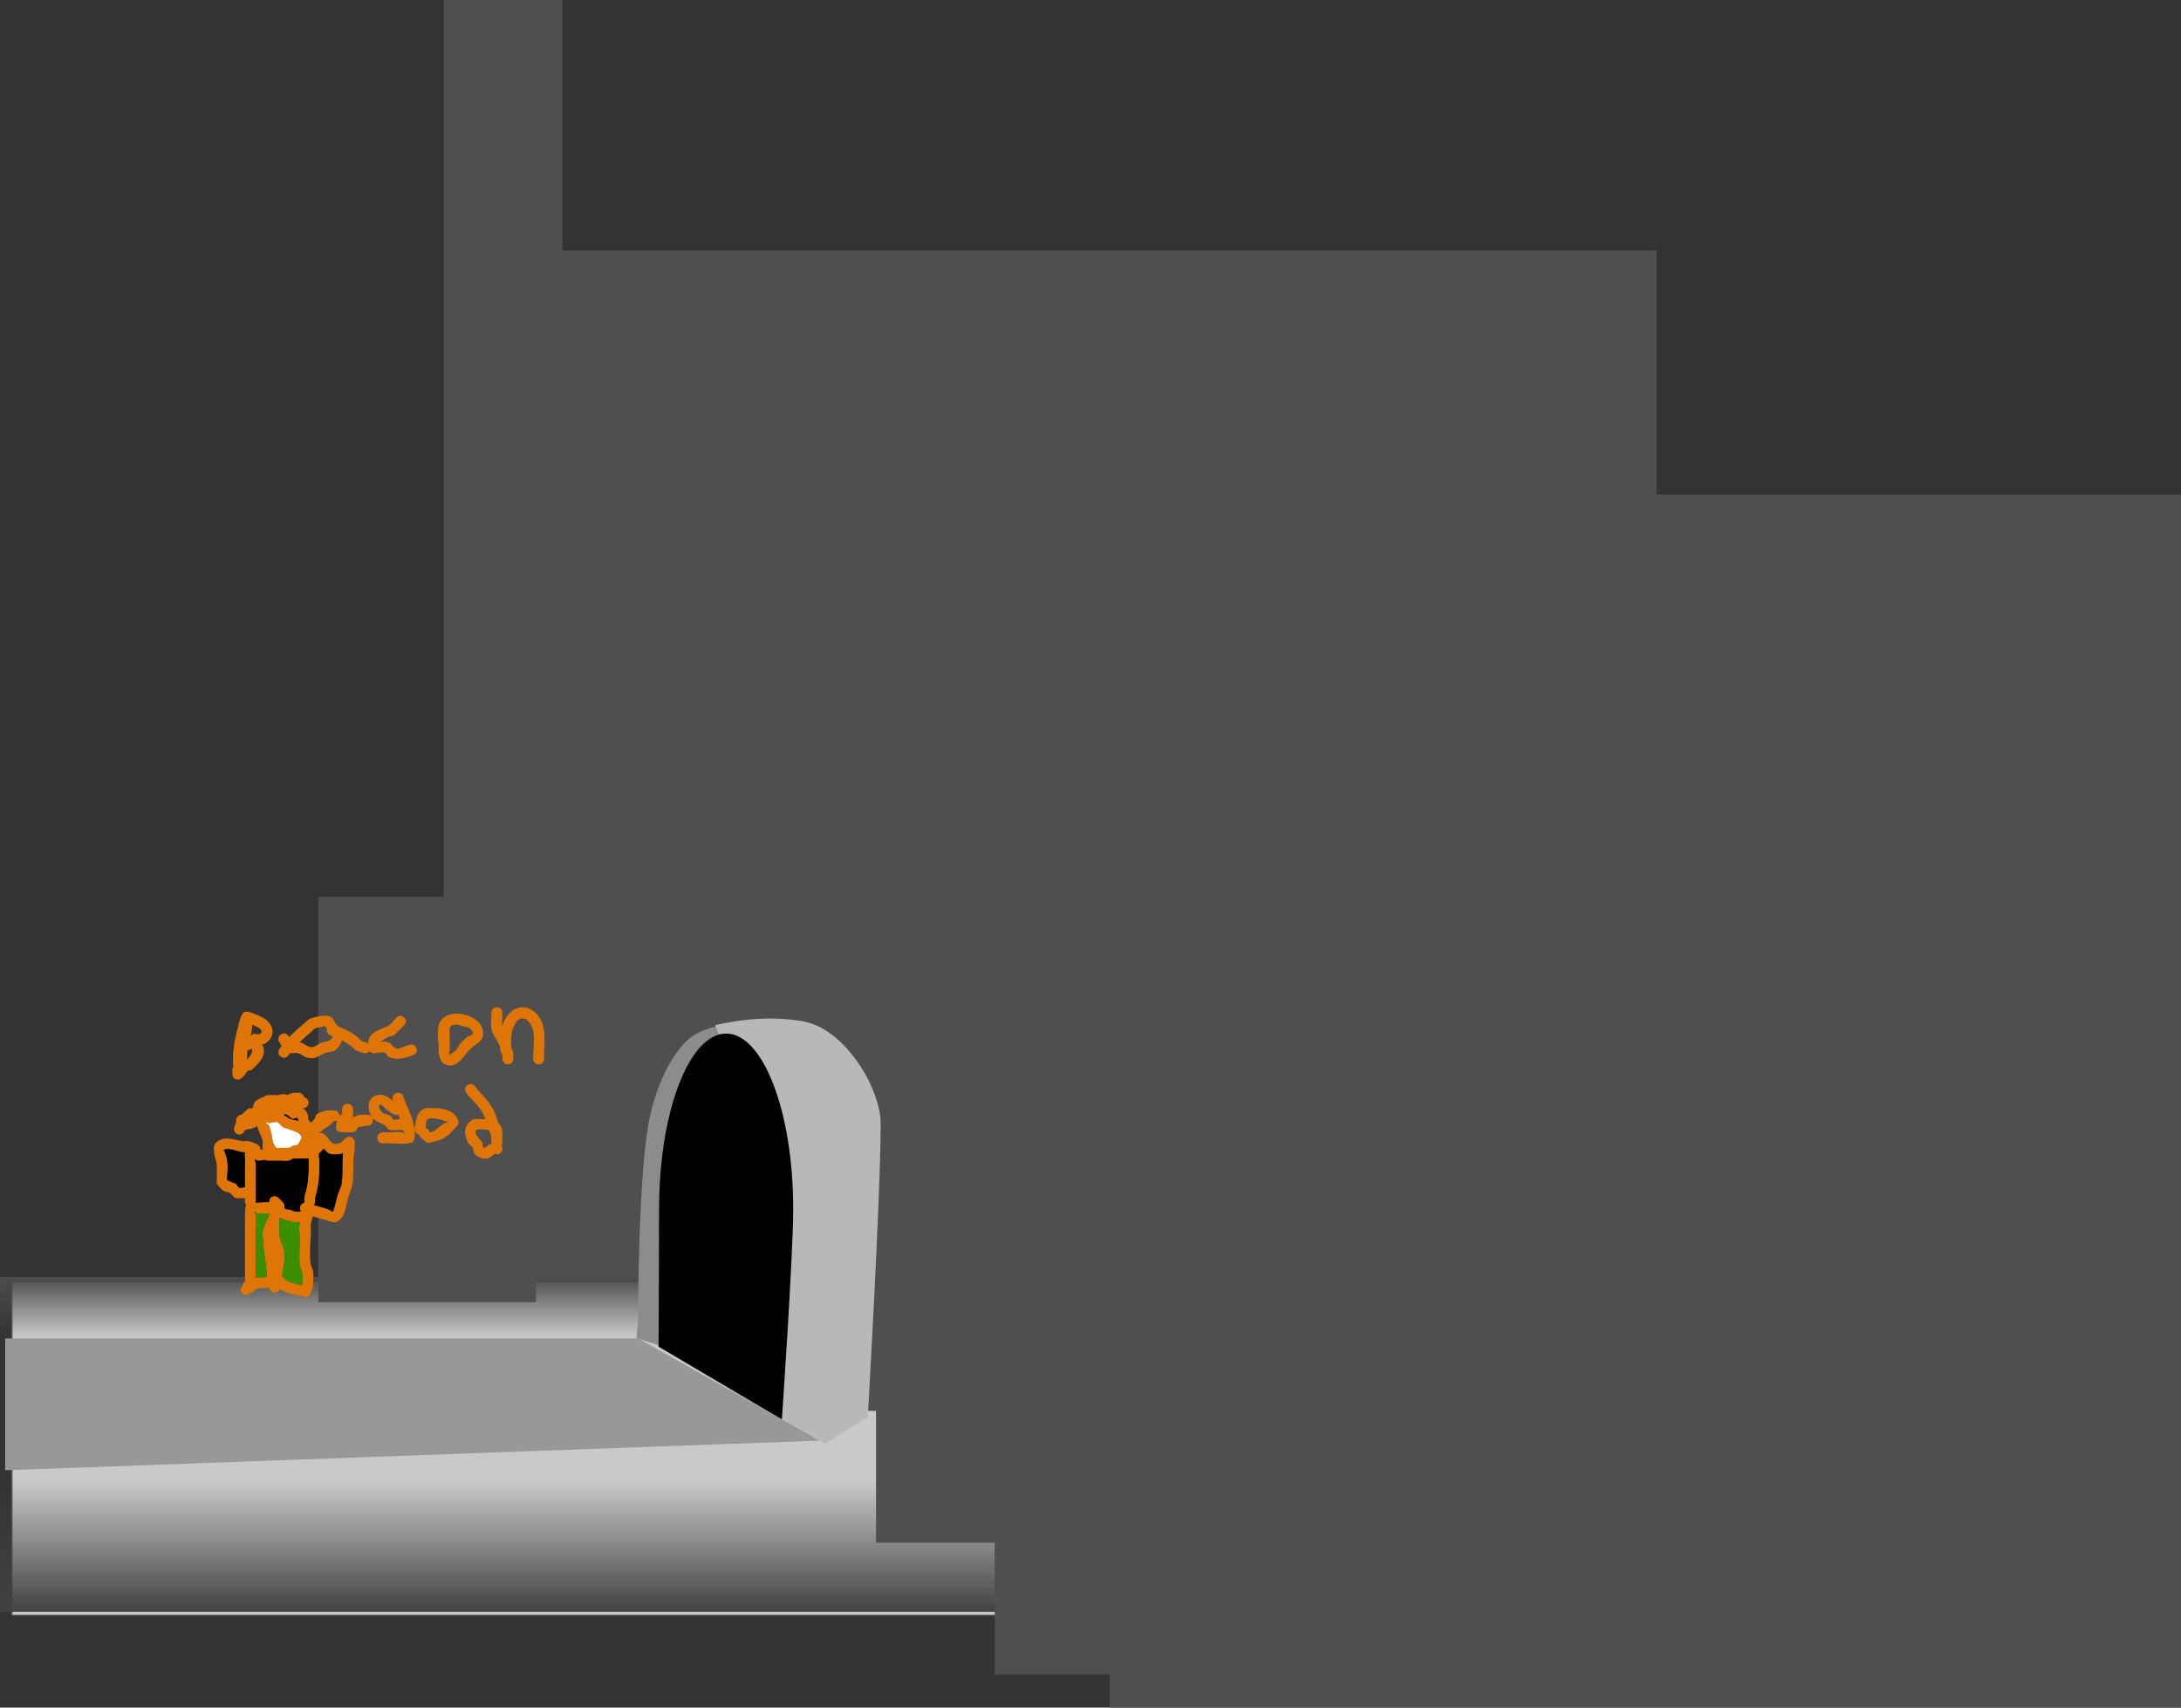 <svg version="1.1" xmlns="http://www.w3.org/2000/svg" xmlns:xlink="http://www.w3.org/1999/xlink" width="993.349" height="777.815" viewBox="0,0,993.349,777.815"><rect x="0" y="0" width="993.349" height="777.815" fill="#333333" stroke="none"/><defs><linearGradient x1="242.136" y1="254.324" x2="242.136" y2="194.873" gradientUnits="userSpaceOnUse" id="color-1"><stop offset="0" stop-color="#424242"/><stop offset="1" stop-color="#424242" stop-opacity="0"/></linearGradient><linearGradient x1="242.136" y1="101.786" x2="242.136" y2="129.165" gradientUnits="userSpaceOnUse" id="color-2"><stop offset="0" stop-color="#4c4c4c"/><stop offset="1" stop-color="#4c4c4c" stop-opacity="0"/></linearGradient></defs><g transform="translate(-3.535,479.877)"><g data-paper-data="{&quot;isPaintingLayer&quot;:true}" fill-rule="nonzero" stroke-linecap="butt" stroke-linejoin="miter" stroke-miterlimit="10" stroke-dasharray="" stroke-dashoffset="0" style="mix-blend-mode: normal"><path d="M223.806,153.711v-177.177h90.09v177.177z" fill="#4f4f4f" stroke="none" stroke-width="0"/><path d="M256.344,60.123v-177.177h90.09v177.177z" fill="#4f4f4f" stroke="none" stroke-width="0"/><path d="M297.891,22.09v-177.177h90.09v177.177z" fill="#4f4f4f" stroke="none" stroke-width="0"/><path d="" fill="#d9d9d9" stroke="#000000" stroke-width="1"/><path d="" fill="none" stroke="#000000" stroke-width="1"/><path d="" fill="#d9d9d9" stroke="#000000" stroke-width="1"/><path d="" fill="none" stroke="#000000" stroke-width="1"/><path d="" fill="#d9d9d9" stroke="#000000" stroke-width="1"/><path d="" fill="none" stroke="#000000" stroke-width="1"/><path d="" fill="#d9d9d9" stroke="#000000" stroke-width="1"/><path d="M9.038,255.832v-151.652h467.759v151.652z" fill="#c9c9c9" stroke="#616161" stroke-width="0.5"/><path d="M480.736,194.873v59.451h-477.201v-59.451z" data-paper-data="{&quot;index&quot;:null}" fill="url(#color-1)" stroke="#616161" stroke-width="0"/><path d="M3.535,129.165v-27.379h477.201v27.379z" fill="url(#color-2)" stroke="#616161" stroke-width="0"/><path d="M402.53,222.799v-213.213h84.084v213.213z" fill="#4f4f4f" stroke="none" stroke-width="0"/><path d="M367.996,162.765v-177.177h90.09v177.177z" fill="#4f4f4f" stroke="none" stroke-width="0"/><path d="M440.563,46.144v-177.177h90.09v177.177z" fill="#4f4f4f" stroke="none" stroke-width="0"/><path d="M463.581,172.765v-177.177h90.09v177.177z" fill="#4f4f4f" stroke="none" stroke-width="0"/><path d="M456.569,282.87v-177.177h90.09v177.177z" fill="#4f4f4f" stroke="none" stroke-width="0"/><path d="M521.629,223.306v-177.177h90.09v177.177z" fill="#4f4f4f" stroke="none" stroke-width="0"/><path d="M517.62,61.639v-177.177h90.09v177.177z" fill="#4f4f4f" stroke="none" stroke-width="0"/><path d="M361.96,32.105v-177.177h90.09v177.177z" fill="#4f4f4f" stroke="none" stroke-width="0"/><g stroke="none" stroke-width="0"><path d="M294.151,122.348c0,0 -0.157,-61.468 4.601,-89.586c3.277,-19.363 12.791,-37.238 22.375,-42.009c17.695,-8.809 48.322,-5.395 48.322,-5.395v147.781l-64.999,0.069l-11.103,-3.6z" fill="#8c8c8c"/><path d="M357.721,165.664c0,0 0,-98.602 0,-131.361c0,-10.716 -2.218,-22.702 -9.534,-31.358c-6.05,-7.158 -17.442,-12.038 -17.442,-12.038l-1.456,-3.82c0,0 8.892,-2.239 19.226,-2.861c9.397,-0.565 20.026,0.368 25.467,2.413c16.618,6.244 30.654,30.171 30.654,45.318c0,32.627 -5.864,133.706 -5.864,133.706l-19.498,11.963z" fill="#b8b8b8"/><path d="M364.806,70.662c0,21.311 -5.159,96.028 -5.159,96.028l-56.154,-33.153c0,0 0.225,-41.134 0.225,-62.875c0,-32.667 7.522,-60.747 18.289,-73.076c3.751,-4.295 7.896,-6.679 12.255,-6.679c16.869,0 30.544,35.707 30.544,79.755z" fill="#000000"/></g><path d="M223.423,-18.916v-346.847h534.535v346.847z" fill="#4f4f4f" stroke="none" stroke-width="0"/><path d="M205.593,-2.4v-477.477h54.054v477.477z" fill="#4f4f4f" stroke="none" stroke-width="0"/><path d="M148.536,113.253v-184.685h99.099v184.685z" fill="#4f4f4f" stroke="none" stroke-width="0"/><path d="M508.896,297.938v-552.553h487.988v552.553z" fill="#4f4f4f" stroke="none" stroke-width="0"/><path d="M5.908,189.83v-60.06h288.288l82.583,46.547z" fill="#989898" stroke="none" stroke-width="0"/><path d="M116.184,7.788c-0.004,0.192 -0.009,0.381 -0.016,0.569l-0.827,0.526l0.285,0.285l-2,2c-0.452,0.452 -1.077,0.732 -1.768,0.732c-1.381,0 -2.5,-1.119 -2.5,-2.5v-3h0.478c-0.63,-5.535 0.195,-10.956 1.597,-16.606c0.397,-1.6 1.644,-7.814 3.307,-8.63c1.544,-0.758 3.444,0.38 5.075,0.926c4.212,1.411 9.556,4.835 7.353,10.266c-0.594,1.465 -1.955,2.615 -3.353,3.353c-0.276,0.146 -0.581,0.165 -0.899,0.134c0.118,0.292 0.229,0.573 0.335,0.832c1.934,4.713 -2.517,8.362 -5.436,11.034zM116.12,2.817c1.47,-1.837 2.514,-3.243 2.23,-4.946l-2.114,0.705c-0.129,1.348 -0.138,2.792 -0.116,4.241zM117.684,-7.982c0.356,-0.387 0.739,-0.732 1.217,-0.927c0.616,-0.251 3.113,0.784 3.647,-0.647c0.682,-1.828 -2.944,-3.03 -4.252,-3.553c0.061,0.299 0.061,0.51 0.061,0.51c-0.016,1.695 -0.307,3.173 -0.674,4.618z" fill="#de7506" stroke="none" stroke-width="0.5"/><path d="M193.23,-2.391c0.791,2.372 -1.581,3.162 -1.581,3.162l-3,1c-2.591,0.771 -5.722,1.031 -8.105,-0.245c-0.72,-0.385 -0.895,-1.487 -1.642,-1.817c-2.084,-0.92 -5.364,1.217 -6.811,-0.542c-0.071,-0.086 -0.136,-0.175 -0.198,-0.267c-0.977,1.486 -2.825,0.871 -2.825,0.871l-3.524,-1.245c-1.976,-1.909 -4.01,-3.376 -6.249,-4.563c-0.463,1.757 -1.504,3.365 -2.997,4.48c-1.27,0.948 -3.092,0.735 -4.573,1.301c-3.873,1.481 -4.148,3.142 -8.442,2.088c-1.448,-0.355 -2.555,-1.634 -4,-2c-1.191,-0.302 -2.508,0.175 -3.712,0.034c-0.215,0.301 -0.427,0.607 -0.634,0.92c0,0 -1.387,2.08 -3.467,0.693c-2.08,-1.387 -0.693,-3.467 -0.693,-3.467c0.324,-0.483 0.657,-0.954 0.997,-1.414l-1.153,-2.081c0,0 -1.118,-2.236 1.118,-3.354c2.236,-1.118 3.354,1.118 3.354,1.118l0.104,0.265c2.122,-2.228 4.446,-4.252 6.9,-6.268c0.868,-0.713 1.604,-1.646 2.627,-2.108c1.778,-0.801 7.222,-2.1 9.312,-0.975c1.335,0.718 1.792,2.448 2.754,3.619c0.3,0.365 0.679,0.679 1.051,0.996c3.871,1.477 7.389,3.389 10.33,6.462l2.476,0.755c0,0 0.256,0.085 0.572,0.284c0.059,-0.645 0.181,-1.283 0.328,-1.869c0.939,-3.745 6.362,-4.636 8.995,-6.17c1.464,-0.853 2.349,-2.443 3.547,-3.641c0,0 1.768,-1.768 3.536,0c1.768,1.768 0,3.536 0,3.536c-0.458,0.458 -4.141,4.167 -4.453,4.359c-0.967,0.594 -2.197,0.62 -3.216,1.119c-0.906,0.444 -1.693,1.1 -2.513,1.688c-0.311,0.223 -0.596,0.481 -0.891,0.725c1.189,-0.657 2.165,-0.756 4.263,0.032c1.003,0.377 1.478,1.572 2.358,2.183c1.708,1.187 2.079,0.471 3.895,-0.245l3,-1c0,0 2.372,-0.791 3.162,1.581zM154.067,-8.228c0,0 -2.2,-0.733 -1.656,-2.906c-0.167,-0.486 -0.34,-0.963 -0.733,-1.262c-0.408,-0.311 -1.013,0.167 -1.515,0.277c-1.062,0.232 -2.186,0.293 -3.174,0.748c-0.682,0.314 -1.117,1.005 -1.69,1.491c-1.874,1.589 -3.691,3.13 -5.388,4.78c0.175,0.005 0.349,0.025 0.52,0.067c1.447,0.357 2.589,1.518 4,2c2.076,0.709 3.93,-1.316 5.558,-1.912c0.663,-0.243 5.336,-0.719 4.829,-3.027c-0.248,-0.087 -0.498,-0.173 -0.752,-0.257z" fill="#de7506" stroke="none" stroke-width="0.5"/><path d="M203.327,-2.734c-0.157,-3.333 -0.828,-8.199 0.221,-10.823c3.123,-7.813 17.656,-4.75 19.702,2.232c1.775,6.056 -3.421,6.63 -6.459,10.309c-2.423,2.934 -6.353,8.943 -11.395,5.443c-1.381,-0.959 -1.592,-2.998 -2.006,-4.628c-0.208,-0.82 -0.118,-1.68 -0.063,-2.534zM208.01,-0.282c0.053,0.235 0.15,0.456 0.309,0.654c0.186,0.232 0.562,-0.207 0.814,-0.365c0.675,-0.424 1.422,-0.784 1.957,-1.375c0.752,-0.831 1.113,-1.959 1.834,-2.817c1.016,-1.208 2.117,-2.361 3.348,-3.348c0.699,-0.56 1.769,-0.592 2.381,-1.246c0.711,-0.76 -0.462,-2.235 -1.313,-2.834c-0.616,-0.433 -1.455,-0.389 -2.181,-0.586c-1.101,-0.299 -2.161,-0.858 -3.301,-0.9c-3.975,-0.147 -3.579,1.57 -3.5,4.5c0.063,2.332 0,4.667 0,7c0,0 0,0.671 -0.348,1.318z" fill="#de7506" stroke="none" stroke-width="0.5"/><path d="M248.858,4.9c-2.5,0 -2.5,-2.5 -2.5,-2.5v-1c0,-4.146 1.143,-10.096 -0.746,-13.902c-2.068,-4.165 -5.151,-4.897 -7.628,-0.784c-1.771,2.94 -1.689,6.817 -1.64,10.239c0.435,1.302 0.83,2.491 0.885,2.656l0.128,2.791c0,0 0,2.5 -2.5,2.5c-2.5,0 -2.5,-2.5 -2.5,-2.5l0.128,-1.209c-0.09,-0.27 -0.174,-0.543 -0.255,-0.817c-0.873,-0.733 -0.873,-1.973 -0.873,-1.973c0,-0.35 -0.001,-0.703 -0.002,-1.059c-0.207,-0.631 -0.445,-1.249 -0.744,-1.842c-1.117,-2.212 -2.791,-4.258 -3.222,-6.698c-0.429,-2.429 -0.032,-4.934 -0.032,-7.4c0,0 0,-2.5 2.5,-2.5c2.5,0 2.5,2.5 2.5,2.5c0,2.04 -0.312,4.102 -0.094,6.125c0.344,-1.197 0.817,-2.353 1.467,-3.44c3.24,-5.413 9.046,-7.133 13.894,-2.453c5.226,5.044 3.732,13.266 3.732,19.768v1c0,0 0,2.5 -2.5,2.5z" fill="#de7506" stroke="none" stroke-width="0.5"/><path d="M164.12,28.709c0.021,0.16 0.036,0.322 0.043,0.484c0.099,-0.117 0.201,-0.22 0.295,-0.261c0.964,-0.427 1.959,-0.832 3,-1c1.119,-0.18 2.267,-0.022 3.4,-0.032c0,0 1.064,0 1.804,0.694c-2.826,-4.964 -0.819,-11.071 5.92,-9.587c0.216,0.048 2.254,1.379 4.029,2.555c-0.042,-0.124 -0.084,-0.248 -0.125,-0.372c0,0 -0.791,-2.372 1.581,-3.162c2.372,-0.791 3.162,1.581 3.162,1.581c1.569,4.706 4.901,10.495 5.11,15.485c0.071,1.706 0.459,3.832 -0.714,5.073c-1.435,1.519 -8.627,0.732 -10.768,0.732h-3c0,0 -2.5,0 -2.5,-2.5c0,-2.5 2.5,-2.5 2.5,-2.5h3c2,0 4.029,-0.341 6,0c0.471,0.081 0.785,0.9 1.232,0.732c0.365,-0.137 -0.581,-0.56 -0.714,-0.927c-0.095,-0.264 -0.173,-0.533 -0.242,-0.805h-2.277c-1.319,-0.063 -2.721,0.274 -3.957,-0.19c-1.003,-0.377 -1.437,-1.636 -2.358,-2.183c-1.777,-1.056 -4.075,-1.672 -5.383,-3.211c0.123,0.295 0.198,0.652 0.198,1.084c0,2.5 -2.5,2.5 -2.5,2.5c-1.202,-0.015 -2.835,0.428 -4.511,0.784c-0.182,2.216 -2.489,2.216 -2.489,2.216h-2c-1.676,-0.346 -4.142,0.426 -5.028,-1.038c-0.43,-0.71 -0.312,-2.733 0.318,-4.498c-0.339,0.268 -0.749,0.45 -1.198,0.512l-0.928,0.146c-0.158,0.618 -0.546,1.143 -1.068,1.48l-2.968,1.978l-0.017,-0.026c-0.693,0.634 -1.428,1.228 -2.191,1.715c3.358,-0.636 3.993,3.642 6.778,4.921c0.736,0.338 2.044,-0.013 3.398,-0.58l1.878,-1.878c0.452,-0.452 1.077,-0.732 1.768,-0.732c1.381,0 2.5,1.119 2.5,2.5c0,0.006 -0,0.012 -0,0.018l-0.019,3.094l-0.076,-0l0.064,0.239c-1.096,5.474 -0.213,10.616 -1,16.049c-0.064,0.445 -1.878,5.635 -2.067,6.299c-0.985,3.451 -1.336,9.537 -5.826,10.734c-1.416,0.377 -2.85,-0.683 -4.273,-1.033c-2.018,-0.496 -3.978,-1.064 -5.93,-1.675c-0.04,1.146 -0.819,2.492 -0.903,3.676c-0.061,0.864 0.028,1.733 0.032,2.6c0.024,4.909 -0.868,10.766 -0.032,15.6c0.18,1.039 0.832,1.959 1,3c0.393,2.435 0.032,4.934 0.032,7.4l-1.111,2.741c-0.262,0.9 -0.788,1.351 -1.327,1.568c-0.474,0.247 -1.091,0.356 -1.851,0.071c-3.215,-0.792 -7.663,-1.557 -10.525,-3.253c-0.125,-0.074 -0.235,-0.168 -0.335,-0.274c-0.348,0.961 -1.27,1.648 -2.351,1.648c-1.125,0 -2.076,-0.743 -2.39,-1.764l-0.195,-0.585c-0.34,0.143 -0.679,0.261 -1.015,0.317c-0.986,0.164 -2.013,-0.159 -3,0c-0.724,0.117 -1.426,0.323 -2.117,0.569c-0.27,0.68 -0.877,1.447 -2.239,1.463c-0.348,0.532 -0.962,1 -2.044,1c-2.5,0 -2.5,-2.5 -2.5,-2.5l1.709,-3.372c0.047,-0.016 0.148,-0.049 0.291,-0.097c0,-8.844 0,-17.687 0,-26.531c0,-1.222 -0.169,-6.759 0.516,-8.412c-0.516,-0.714 -0.516,-1.588 -0.516,-1.588c0,-0.5 -0.001,-1 -0.003,-1.5h-0.497c-1.319,-0.063 -2.721,0.274 -3.957,-0.19c-1.003,-0.377 -1.437,-1.636 -2.358,-2.183c-0.906,-0.538 -2.135,-0.398 -3,-1c-1.193,-0.83 -1.997,-2.113 -2.995,-3.17c-0.147,-3.054 0.272,-6.628 -0.172,-9.651c-0.199,-1.36 -0.924,-2.628 -1,-4c-0.09,-1.621 -0.582,-3.643 0.511,-4.844c3.394,-3.73 8.623,-1.554 12.371,-0.929c0.986,0.164 2.059,-0.339 3,0c1.821,0.656 4.234,1.131 5.033,2.893c0.152,0.336 0.102,0.652 -0.062,0.961c0.474,-0.085 0.945,-0.161 1.412,-0.23c-0.033,-0.065 -0.065,-0.131 -0.093,-0.199c-0.463,-1.092 0.043,-2.387 -0.158,-3.556c-0.276,-1.605 -1.761,-4.331 -2.543,-6.756c-0.147,0.114 -0.303,0.228 -0.471,0.342c-1.437,0.98 -3.34,0.965 -5.02,1.426l-0.108,0.323c-0.314,1.022 -1.265,1.764 -2.39,1.764c-1.381,0 -2.5,-1.119 -2.5,-2.5c0,-0.297 0.052,-0.582 0.147,-0.846l0.879,-2.637c-0.173,-0.644 -0.114,-1.465 0.707,-2.285c0.616,-0.616 1.232,-0.803 1.773,-0.784c1.374,-1.311 2.924,-2.709 3.038,-2.757c0.604,-0.256 1.27,-0.214 1.942,-0.161c0.136,-0.568 0.316,-1.209 0.547,-1.93c0.726,-2.267 3.929,-2.688 5.893,-4.033l0.574,0.123v-0.19h4v0.205c0.087,-0.038 0.177,-0.071 0.27,-0.096c2.408,-0.672 3.493,-0.644 4.558,-0.124l0.19,-0.038l0.215,-0.215l0.143,0.143l0.266,-0.053c0.134,-0.211 0.268,-0.421 0.402,-0.632l0.957,0.306v-0.497h3c1.224,0 2.243,0.88 2.458,2.042c1.162,0.215 2.042,1.234 2.042,2.458c0,1.381 -1.119,2.5 -2.5,2.5h-0.5l0.152,0.152c0.295,0.04 0.569,0.133 0.809,0.32c0.153,0.119 0.289,0.252 0.409,0.397c0.041,0.035 0.079,0.073 0.116,0.114c1.406,1.578 1.236,2.697 1.35,3.909c0.196,0.531 0.453,1.017 0.843,1.405c0.682,0.678 1.502,-1.203 2.282,-1.766c0.013,-0.009 0.026,-0.018 0.039,-0.028c0,-0.001 0,-0.001 0,-0.002c0,-1.125 0.743,-2.076 1.764,-2.39l2.945,-0.982l0.046,0.138l0.344,-0.234c0.133,0.051 0.267,0.103 0.4,0.154v-0.187h3c1.381,0 2.5,1.119 2.5,2.5c0,0.045 -0.001,0.09 -0.004,0.135c0.359,-0.472 0.78,-0.837 1.261,-1.027v-2.108c0,-1.381 1.119,-2.5 2.5,-2.5c1.381,0 2.5,1.119 2.5,2.5v3c-0.063,0.106 -0.148,0.208 -0.238,0.309zM182.471,27.48c-1,-0.667 -2.011,-1.317 -3,-2c-1.031,-0.713 -2.164,-2.825 -3.151,-2.052c-0.92,0.72 1.257,3.534 1.853,3.845c0.934,0.488 2.099,0.453 3,1c0.698,0.424 0.895,1.487 1.642,1.817c0.626,0.276 1.362,-0.127 2.043,-0.19h0.816c-0.263,-0.719 -0.531,-1.436 -0.801,-2.154c-1.19,0.542 -2.402,-0.266 -2.402,-0.266zM139.352,30.285c-0.136,-0.334 -0.289,-0.655 -0.468,-0.957c-0.604,-0.091 -1.372,0.663 -2.008,0.465c-1.148,-0.357 -1.86,-1.618 -3,-2c-0.341,-0.114 -0.709,-0.08 -1.081,-0.014c0.708,0.517 1.405,1.055 2.12,1.494c1.298,0.799 2.912,0.919 4.389,1.336c0.016,-0.109 0.035,-0.218 0.049,-0.325zM145.702,37.719c0.134,-0.127 0.279,-0.243 0.436,-0.347c0.048,-0.032 0.096,-0.063 0.144,-0.094c-0.2,0.047 -0.401,0.083 -0.602,0.107c0.011,0.11 0.018,0.221 0.023,0.334zM135.324,48.793c-1.184,0.376 -2.483,0.072 -3.724,0.107c-1,0 -2,0 -3,0h-3c0,0 -0.754,0 -1.434,-0.414c-0.684,0.103 -1.375,0.224 -2.076,0.366c0,0 -1.478,0.296 -2.368,-0.72c0.074,1.079 0.378,2.192 0.378,3.268c0,5.333 0,10.667 0,16c0,0 0,0.217 -0.064,0.523c0.192,-0.001 0.381,-0.008 0.564,-0.023c1.476,-0.123 3.531,-0.351 5.5,-0.2v-0.3c0,-1.381 1.119,-2.5 2.5,-2.5c0.69,0 1.315,0.28 1.768,0.732l2,2l-0.072,0.072c0.148,0.121 0.292,0.248 0.431,0.382c0.629,0.609 0.054,1.898 0.641,2.547c0.461,0.509 1.361,0.21 2.023,0.396c0.886,0.249 1.702,0.752 2.61,0.904c0.699,0.117 1.606,0.045 2.561,-0.029c-0.412,-0.499 -0.684,-1.24 -0.333,-2.294c0.406,-1.219 1.23,-1.603 1.935,-1.688c-0.064,-0.305 -0.064,-0.522 -0.064,-0.522l0.128,-2.791c1.873,-5.408 1.862,-11.104 1.869,-16.829c-1.462,0.138 -5.53,0.123 -7.198,0.12c-0.49,0.37 -0.995,0.708 -1.574,0.892zM136.502,42.154c0.801,-0.399 1.862,-0.208 2.581,-0.741c0.66,-0.489 0.846,-1.409 1.272,-2.112c2.144,-3.538 -5.974,-4.544 -8.069,-5.775c-0.813,-0.478 -1.232,-1.453 -2,-2c-1.059,-0.755 -2.611,0.034 -3.895,0.245c-0.518,0.085 -1.32,-0.723 -1.554,-0.254c-0.235,0.47 0.893,0.626 1.136,1.091c0.488,0.934 0.671,1.998 1,3c0.89,2.714 0.318,5.328 2.396,7.023c0,0 0.132,0.132 0.288,0.36c1.901,-0.078 3.818,-0.09 5.808,-0.092c0.326,-0.284 0.658,-0.557 1.038,-0.746zM146.574,69.002c2.256,0.647 4.534,1.245 6.725,1.998c0.624,0.214 1.067,0.941 1.727,0.967c0.329,0.013 0.336,-0.571 0.448,-0.881c0.281,-0.782 0.509,-1.583 0.726,-2.385c0.359,-1.327 0.622,-2.679 1,-4c0.552,-1.929 1.654,-3.714 1.933,-5.701c0.64,-4.562 0.098,-8.931 0.61,-13.478c-2.085,0.563 -4.838,0.663 -6.099,0.188c-1.097,-0.413 -1.809,-1.478 -2.619,-2.343l-2.278,2.381c0.116,1.851 0.354,3.74 0.354,4.653c0,5.388 -0.476,10.68 -2.128,15.791l0.128,1.209c0,0 0,0.885 -0.526,1.602zM115.06,60.9c-0.038,-4.169 -0.074,-8.341 0.04,-12.5c0.001,-0.04 -0.335,-2.029 -0.006,-3.393c-0.633,0.024 -1.274,-0.036 -1.894,-0.139c-1.66,-0.277 -5.788,-2.153 -7.629,-0.929c-0.351,0.233 0.392,0.752 0.511,1.156c0.386,1.319 0.81,2.639 1,4c0.368,2.636 0.075,5.698 -0.172,8.349c1.131,0.935 2.75,1.069 4.005,1.83c0.698,0.424 0.895,1.487 1.642,1.817c0.626,0.276 1.362,-0.127 2.043,-0.19zM121.2,101.932c0.986,-0.169 2.014,0.164 3,0c0.323,-0.054 0.614,-0.118 0.88,-0.188c-0.322,-6.961 -2.015,-13.671 -1.948,-20.745c0.893,-2.762 1.505,-4.734 2.856,-6.814c0.022,-0.473 0.043,-0.943 0.061,-1.411c-0.482,0.055 -0.965,0.11 -1.449,0.125c-1.333,0.042 -2.68,0.185 -4,0c-0.473,-0.066 -0.894,-1.07 -1.232,-0.732c-0.338,0.338 0.666,0.759 0.732,1.232c0.37,2.641 0,5.333 0,8c0,6.958 0,13.916 0,20.874c0.603,-0.196 1.029,-0.33 1.1,-0.342zM133.914,103.273c1.829,1.112 4.754,1.719 7.205,2.236c0.076,-1.909 0.337,-3.833 0.013,-5.709c-0.18,-1.039 -0.832,-1.959 -1,-3c-0.629,-3.899 -0.032,-8.445 -0.032,-12.4c0,-1.357 -0.804,-5.424 0.164,-7.434c-1.006,0.167 -2.059,0.069 -3.065,-0.099c-1.288,-0.214 -4.089,-0.961 -6.178,-2.118c-0.029,0.037 -0.057,0.074 -0.086,0.111c-0.169,3.1 -0.347,6.278 0.132,9.139c0.348,2.079 1.654,3.92 2,6c0.627,3.776 -0.467,7.068 -0.986,10.706c-0.031,0.218 -0.031,0.44 -0.016,0.665c0.679,0.52 1.103,1.45 1.849,1.903z" fill="#de7506" stroke="none" stroke-width="0.5"/><path d="M139.399,30.301c-0.014,0.106 -0.034,0.22 -0.05,0.329c-1.477,-0.417 -3.186,-0.553 -4.485,-1.352c-0.714,-0.44 -1.408,-1.002 -2.116,-1.519c0.372,-0.066 0.743,-0.107 1.084,0.007c1.14,0.382 1.855,1.639 3.003,1.996c0.636,0.198 1.494,-0.522 2.097,-0.431c0.18,0.302 0.33,0.636 0.466,0.97z" data-paper-data="{&quot;noHover&quot;:false,&quot;origItem&quot;:[&quot;Path&quot;,{&quot;applyMatrix&quot;:true,&quot;segments&quot;:[[[139.35209,30.28452],[0,0],[-0.13562,-0.33384]],[[138.88376,29.32772],[0.17955,0.3017],[-0.60361,-0.09073]],[[136.87555,29.79273],[0.63607,0.19766],[-1.14771,-0.35665]],[[133.87555,27.79273],[1.13961,0.38175],[-0.34121,-0.1143]],[[132.79473,27.77889],[0.37201,-0.06577],[0.70786,0.51654]],[[134.91434,29.27337],[-0.71424,-0.43958],[1.29827,0.79903]],[[139.3035,30.60924],[-1.4769,-0.41681],[0.01637,-0.10925]],[[139.3521,30.28452],[-0.01407,0.10626],[0,0]]],&quot;closed&quot;:true,&quot;fillColor&quot;:[0,0,0,1]}]}" fill="#000000" stroke="none" stroke-width="0.5"/><path d="M133.906,103.323c-0.746,-0.453 -1.179,-1.386 -1.858,-1.905c-0.015,-0.224 -0.016,-0.447 0.015,-0.665c0.52,-3.638 1.581,-6.979 0.954,-10.755c-0.346,-2.08 -1.634,-3.957 -1.981,-6.037c-0.479,-2.861 -0.285,-6.048 -0.116,-9.148c0.029,-0.037 0.058,-0.074 0.086,-0.111c2.089,1.158 4.91,1.902 6.197,2.116c1.006,0.167 2.07,0.268 3.076,0.101c-0.969,2.01 -0.151,6.083 -0.151,7.441c0,3.955 -0.599,8.584 0.03,12.484c0.168,1.041 0.818,1.963 0.997,3.002c0.324,1.876 0.056,3.803 -0.021,5.712c-2.451,-0.517 -5.399,-1.122 -7.229,-2.234z" data-paper-data="{&quot;noHover&quot;:false,&quot;origItem&quot;:[&quot;Path&quot;,{&quot;applyMatrix&quot;:true,&quot;segments&quot;:[[[133.91433,103.27337],[0,0],[1.82913,1.11173]],[[141.11925,105.50937],[-2.45102,-0.51726],[0.0762,-1.90946]],[[141.13228,99.80046],[0.32416,1.87569],[-0.17951,-1.0387]],[[140.13228,96.80046],[0.16784,1.04064],[-0.62889,-3.89931]],[[140.1,84.4],[0,3.95542],[0,-1.3575]],[[140.26444,76.96622],[-0.96877,2.00993],[-1.00551,0.16682]],[[137.19954,76.86772],[1.00569,0.1671],[-1.28752,-0.21393]],[[131.02197,74.74937],[2.08885,1.15761],[-0.0285,0.03694]],[[130.93619,74.8602],[0.02867,-0.03695],[-0.16912,3.10006]],[[131.06771,83.99955],[-0.47873,-2.86095],[0.34793,2.07928]],[[133.06771,89.99955],[-0.34555,-2.07967],[0.62745,3.7763]],[[132.08126,100.70546],[0.51974,-3.63824],[-0.03112,0.21783]],[[132.0652,101.37028],[-0.01517,-0.22449],[0.67891,0.51955]],[[133.91431,103.27337],[-0.7459,-0.45335],[0,0]]],&quot;closed&quot;:true,&quot;fillColor&quot;:[0,0,0,1]}]}" fill="#398f00" stroke="none" stroke-width="0.5"/><path d="M121.195,101.982c-0.07,0.012 -0.5,0.146 -1.103,0.342c0,-6.958 -0.012,-14.011 -0.012,-20.969c0,-2.667 0.381,-5.363 0.011,-8.003c-0.066,-0.473 -1.072,-0.894 -0.734,-1.232c0.338,-0.338 0.763,0.665 1.236,0.732c1.32,0.185 2.681,0.042 4.014,-0c0.485,-0.015 0.972,-0.069 1.454,-0.124c-0.018,0.467 -0.062,1.035 -0.085,1.508c-1.351,2.08 -1.947,3.954 -2.84,6.716c-0.067,7.073 1.63,13.883 1.952,20.844c-0.266,0.07 -0.56,0.135 -0.883,0.189c-0.986,0.164 -2.025,-0.169 -3.01,0z" data-paper-data="{&quot;noHover&quot;:false,&quot;origItem&quot;:[&quot;Path&quot;,{&quot;applyMatrix&quot;:true,&quot;segments&quot;:[[[121.19955,101.93228],[0,0],[0.98561,-0.16905]],[[124.19955,101.93228],[-0.98639,0.1644],[0.32312,-0.05385]],[[125.07998,101.74407],[-0.26603,0.07042],[-0.3222,-6.96113]],[[123.13228,80.99954],[-0.06714,7.07306],[0.89297,-2.76209]],[[125.98839,74.1856],[-1.35134,2.07959],[0.02234,-0.47279]],[[126.04936,72.77494],[-0.01763,0.46728],[-0.48225,0.05505]],[[124.6,72.89999],[0.48474,-0.01526],[-1.33267,0.04197]],[[120.6,72.89999],[1.32047,0.18479],[-0.47318,-0.06622]],[[119.36777,72.16776],[0.33785,-0.33785],[-0.33785,0.33785]],[[120.1,73.39999],[-0.06622,-0.47318],[0.36959,2.64093]],[[120.1,81.39999],[0,-2.66667],[0,6.95814]],[[120.1,102.2744],[0,-6.95814],[0.6028,-0.19567]],[[121.19954,101.93227],[-0.07016,0.01203],[0,0]]],&quot;closed&quot;:true,&quot;fillColor&quot;:[0,0,0,1]}]}" fill="#398f00" stroke="none" stroke-width="0.5"/><path d="M136.531,42.194c-0.38,0.189 -0.721,0.468 -1.046,0.751c-1.991,0.002 -3.951,0.013 -5.852,0.091c-0.156,-0.228 -0.291,-0.362 -0.291,-0.362c-2.078,-1.695 -1.528,-4.364 -2.418,-7.078c-0.329,-1.002 -0.506,-2.081 -0.993,-3.015c-0.243,-0.465 -1.37,-0.623 -1.135,-1.093c0.235,-0.47 1.039,0.335 1.557,0.25c1.284,-0.211 2.854,-1.014 3.913,-0.259c0.768,0.547 1.201,1.519 2.014,1.996c2.095,1.231 10.267,2.301 8.123,5.838c-0.426,0.703 -0.618,1.637 -1.278,2.126c-0.719,0.533 -1.791,0.354 -2.592,0.753z" data-paper-data="{&quot;noHover&quot;:false,&quot;origItem&quot;:[&quot;Path&quot;,{&quot;applyMatrix&quot;:true,&quot;segments&quot;:[[[136.50163,42.15421],[0,0],[0.80114,-0.39912]],[[139.08252,41.41323],[-0.71933,0.53262],[0.66035,-0.48894]],[[140.35422,39.30162],[-0.4259,0.70266],[2.14419,-3.53756]],[[132.28568,33.52663],[2.09495,1.23073],[-0.81291,-0.47757]],[[130.28568,31.52663],[0.76779,0.54717],[-1.05943,-0.75501]],[[126.39058,31.77171],[1.28374,-0.21079],[-0.51808,0.08507]],[[124.83608,31.51804],[0.2348,-0.4696],[-0.2348,0.46959]],[[125.97172,32.60944],[-0.24295,-0.46543],[0.48777,0.93445]],[[126.97172,35.60944],[-0.32853,-1.00159],[0.89008,2.71358]],[[129.36778,42.63224],[-2.07831,-1.6947],[0,0]],[[129.65587,42.99261],[-0.15592,-0.2282],[1.90111,-0.07776]],[[135.4639,42.90042],[-1.99052,0.00203],[0.32572,-0.28366]],[[136.50164,42.15422],[-0.3796,0.1891],[0,0]]],&quot;closed&quot;:true,&quot;fillColor&quot;:[0,0,0,1]}]}" fill="#ffffff" stroke="none" stroke-width="0.5"/><path d="M146.549,69.045c0.526,-0.717 0.525,-1.602 0.525,-1.602l-0.131,-1.211c1.652,-5.111 2.133,-10.487 2.133,-15.875c0,-0.912 -0.231,-2.805 -0.347,-4.656l2.288,-2.384c0.81,0.865 1.532,1.93 2.628,2.343c1.261,0.475 4.035,0.382 6.12,-0.182c-0.511,4.546 0.056,8.97 -0.585,13.532c-0.279,1.987 -1.405,3.805 -1.956,5.734c-0.378,1.321 -0.653,2.678 -1.012,4.005c-0.217,0.802 -0.45,1.604 -0.731,2.386c-0.111,0.31 -0.121,0.895 -0.45,0.882c-0.659,-0.026 -1.109,-0.752 -1.733,-0.967c-2.191,-0.753 -4.495,-1.358 -6.751,-2.005z" data-paper-data="{&quot;noHover&quot;:false,&quot;origItem&quot;:[&quot;Path&quot;,{&quot;applyMatrix&quot;:true,&quot;segments&quot;:[[[146.57366,69.0016],[0,0],[2.25624,0.64655]],[[153.29898,70.99969],[-2.19132,-0.75275],[0.62391,0.21432]],[[155.02563,71.96687],[-0.65918,-0.02606],[0.32922,0.01302]],[[155.47339,71.08566],[-0.11147,0.31006],[0.28111,-0.78194]],[[156.19972,68.70102],[-0.21689,0.80213],[0.35873,-1.32673]],[[157.19972,64.70102],[-0.37799,1.32137],[0.55189,-1.92932]],[[159.1323,58.99953],[-0.27897,1.98722],[0.64047,-4.56223]],[[159.74189,45.52199],[-0.51132,4.54649],[-2.08535,0.5632]],[[153.64331,45.70968],[1.26106,0.47499],[-1.09654,-0.41302]],[[151.02424,43.36647],[0.81028,0.86503],[0,0]],[[148.74601,45.74742],[0,0],[0.11627,1.85083]],[[149.10003,50.39998],[0,-0.91228],[0,5.38752]],[[146.97174,66.19055],[1.65227,-5.1107],[0,0]],[147.10003,67.39998],[[146.57368,69.00159],[0.52635,-0.71684],[0,0]]],&quot;closed&quot;:true,&quot;fillColor&quot;:[0,0,0,1]}]}" fill="#000000" stroke="none" stroke-width="0.5"/><path d="M114.623,60.945c-0.681,0.063 -1.427,0.47 -2.053,0.194c-0.747,-0.33 -0.952,-1.392 -1.65,-1.816c-1.255,-0.761 -2.905,-0.903 -4.037,-1.838c0.247,-2.651 0.532,-5.79 0.164,-8.426c-0.19,-1.361 -0.604,-2.689 -0.99,-4.008c-0.118,-0.404 -0.861,-0.923 -0.51,-1.156c1.841,-1.224 6.012,0.65 7.672,0.926c0.62,0.103 1.271,0.168 1.903,0.144c-0.328,1.364 0.019,3.363 0.018,3.403c-0.114,4.159 -0.092,8.407 -0.054,12.575z" data-paper-data="{&quot;noHover&quot;:false,&quot;origItem&quot;:[&quot;Path&quot;,{&quot;applyMatrix&quot;:true,&quot;segments&quot;:[[[115.06005,60.89999],[0,0],[-0.0379,-4.1689]],[[115.10001,48.39999],[-0.11377,4.15888],[0.0011,-0.04014]],[[115.09377,45.00714],[-0.32843,1.36371],[-0.63291,0.02421]],[[113.19955,44.86771],[0.62044,0.1034],[-1.65989,-0.27665]],[[105.57052,43.93852],[1.84072,-1.22426],[-0.35077,0.2333]],[[106.08128,45.09453],[-0.11846,-0.40427],[0.38645,1.31892]],[[107.08128,49.09453],[-0.18982,-1.3612],[0.36762,2.63626]],[[106.90971,57.44328],[0.24691,-2.65108],[1.13142,0.93484]],[[110.91434,59.27336],[-1.25474,-0.76135],[0.69796,0.42351]],[[112.55672,61.09029],[-0.7469,-0.32964],[0.62581,0.27619]],[[114.60001,60.89999],[-0.6811,0.06343],[0,0]]],&quot;closed&quot;:true,&quot;fillColor&quot;:[0,0,0,1]}]}" fill="#000000" stroke="none" stroke-width="0.5"/><path d="M135.339,48.745c0.579,-0.184 1.088,-0.52 1.579,-0.891c1.669,0.003 5.752,0.029 7.215,-0.109c-0.007,5.725 0.015,11.477 -1.859,16.885l-0.134,2.799c0,0 -0.001,0.218 0.063,0.523c-0.705,0.085 -1.536,0.476 -1.942,1.695c-0.351,1.053 -0.082,1.797 0.33,2.296c-0.955,0.075 -1.868,0.15 -2.568,0.033c-0.908,-0.152 -1.731,-0.652 -2.618,-0.901c-0.662,-0.186 -1.57,0.115 -2.031,-0.394c-0.587,-0.649 -0.014,-1.938 -0.643,-2.546c-0.138,-0.134 -0.285,-0.261 -0.433,-0.382l0.072,-0.072l-2.016,-2.002c-0.452,-0.452 -1.092,-0.739 -1.782,-0.739c-1.381,0 -2.442,1.038 -2.442,2.419l-0.06,0.379c-1.969,-0.151 -4.035,0.066 -5.511,0.189c-0.183,0.015 -0.372,0.021 -0.565,0.022c0.064,-0.306 0.063,-0.524 0.063,-0.524c0,-5.333 0.002,-10.723 0.002,-16.056c0,-1.077 -0.299,-2.195 -0.373,-3.274c0.89,1.015 2.371,0.717 2.371,0.717c0.701,-0.142 1.397,-0.267 2.081,-0.37c0.68,0.414 1.437,0.412 1.437,0.412l3.01,-0.005c1,0 2.013,-0.002 3.013,-0.002c1.241,-0.036 2.557,0.271 3.741,-0.105z" data-paper-data="{&quot;noHover&quot;:false,&quot;origItem&quot;:[&quot;Path&quot;,{&quot;applyMatrix&quot;:true,&quot;segments&quot;:[[[135.32447,48.79272],[0,0],[-1.18375,0.37592]],[[131.60001,48.89999],[1.24149,-0.03576],[-1,0]],[[128.60001,48.89999],[1,0],[0,0]],[125.60001,48.89999],[[124.166,48.4858],[0.67988,0.41419],[-0.68394,0.10284]],[[122.0903,48.85144],[0.7009,-0.14197],[0,0]],[[119.72213,48.13168],[0.89028,1.01534],[0.07421,1.07858]],[[120.10001,51.39999],[0,-1.07659],[0,5.33333]],[[120.10001,67.39999],[0,-5.33333],[0,0]],[[120.0361,67.92303],[0.06391,-0.30609],[0.19222,-0.00124]],[[120.60001,67.89999],[-0.18306,0.01529],[1.4758,-0.12325]],[[126.10001,67.69967],[-1.96922,-0.15105],[0,0]],[[126.10001,67.39999],[0,0],[0,-1.38071]],[[128.60001,64.89999],[-1.38071,0],[0.69036,0]],[[130.36778,65.63222],[-0.45241,-0.45241],[0,0]],[132.36778,67.63222],[[132.29606,67.70394],[0,0],[0.1484,0.12084]],[[132.72664,68.08566],[-0.13839,-0.13399],[0.62891,0.60885]],[[133.36778,70.63222],[-0.58747,-0.64892],[0.46111,0.50935]],[[135.39058,71.02828],[-0.66151,-0.18564],[0.88643,0.24875]],[[138.00047,71.93227],[-0.90805,-0.15195],[0.69915,0.11699]],[[140.56139,71.903],[-0.95519,0.07455],[-0.41157,-0.49884]],[[140.22831,69.60942],[-0.3511,1.05329],[0.40634,-1.21901]],[[142.16369,67.92186],[-0.70501,0.08494],[-0.06367,-0.30547]],[142.10002,67.39999],[[142.22831,64.60942],[0,0],[1.87326,-5.40825]],[[144.09704,47.7806],[-0.00681,5.72488],[-1.4623,0.13757]],[[136.89862,47.90052],[1.66853,0.00334],[-0.4905,0.37016]],[[135.32448,48.79273],[0.57908,-0.1839],[0,0]]],&quot;closed&quot;:true,&quot;fillColor&quot;:[0,0,0,1]}]}" fill="#000000" stroke="none" stroke-width="0.5"/><path d="M194.367,36.851c-2.45,-0.491 -1.96,-2.942 -1.96,-2.942c0.82,-3.754 0.452,-6.899 4.473,-8.81c1.199,-0.57 2.651,-0.169 3.978,-0.199c4.228,-0.096 10.588,0.922 11.5,6.5c0.25,1.531 -1.743,2.573 -2.732,3.768c-3.279,3.959 -6.522,4.67 -11.435,5.642l-3.1,-2.642c0,0 -0.538,-0.538 -0.723,-1.317zM197.409,33.935c0.724,0.205 1.216,0.697 1.216,0.697l0.9,1.358c2.849,-1.076 4.167,-2.752 6.565,-4.358c0.357,-0.239 1.458,0.153 1.268,-0.232c-0.297,-0.602 -1.19,-0.628 -1.814,-0.873c-1.669,-0.656 -4.949,-1.3 -6.707,-0.826c-1.455,0.392 -1.327,2.512 -1.427,4.234z" fill="#de7506" stroke="none" stroke-width="0.5"/><path d="M227.151,37.269c-0.308,-0.779 -0.591,-1.593 -0.866,-2.422c-1.518,-0.278 -4.833,-0.393 -5.247,-0.242c-2.919,1.066 1.636,4.946 1.947,5.481c0.44,0.757 0.223,1.777 0.641,2.547c0.499,0.918 2.039,-0.648 2.845,-1.312l1.015,-0.126c-0.074,-0.221 -0.118,-0.456 -0.127,-0.7l-0.127,-2.988c-0.038,-0.074 -0.064,-0.153 -0.082,-0.237zM230.51,31.657c1.271,1.09 2.013,2.801 1.829,5.438c-0.007,0.103 -0.017,0.204 -0.031,0.305h0.05v3c0,0.541 -0.172,1.042 -0.464,1.451c0.275,0.361 0.464,0.86 0.464,1.549c0,2.5 -2.5,2.5 -2.5,2.5l-0.613,-0.42c-1.352,0.799 -2.489,2.28 -4.055,2.398c-1.788,0.134 -3.699,-0.591 -5.1,-1.71c-0.966,-0.772 -0.71,-2.4 -1.359,-3.453c-0.51,-0.829 -1.663,-1.188 -2.049,-2.083c-1.771,-4.108 -2.33,-7.496 1.996,-10.436c1.155,-0.785 2.784,-0.247 4.18,-0.296c0.59,-0.021 1.184,-0.025 1.771,-0.005c-0.31,-0.831 -0.643,-1.636 -1.017,-2.396c-1.729,-3.513 -5.411,-6.482 -7.754,-9.598c0,0 -1.5,-2 0.5,-3.5c2,-1.5 3.5,0.5 3.5,0.5c2.61,3.49 6.267,6.492 8.246,10.402c0.957,1.89 1.697,4.136 2.407,6.355z" fill="#de7506" stroke="none" stroke-width="0.5"/></g></g></svg>